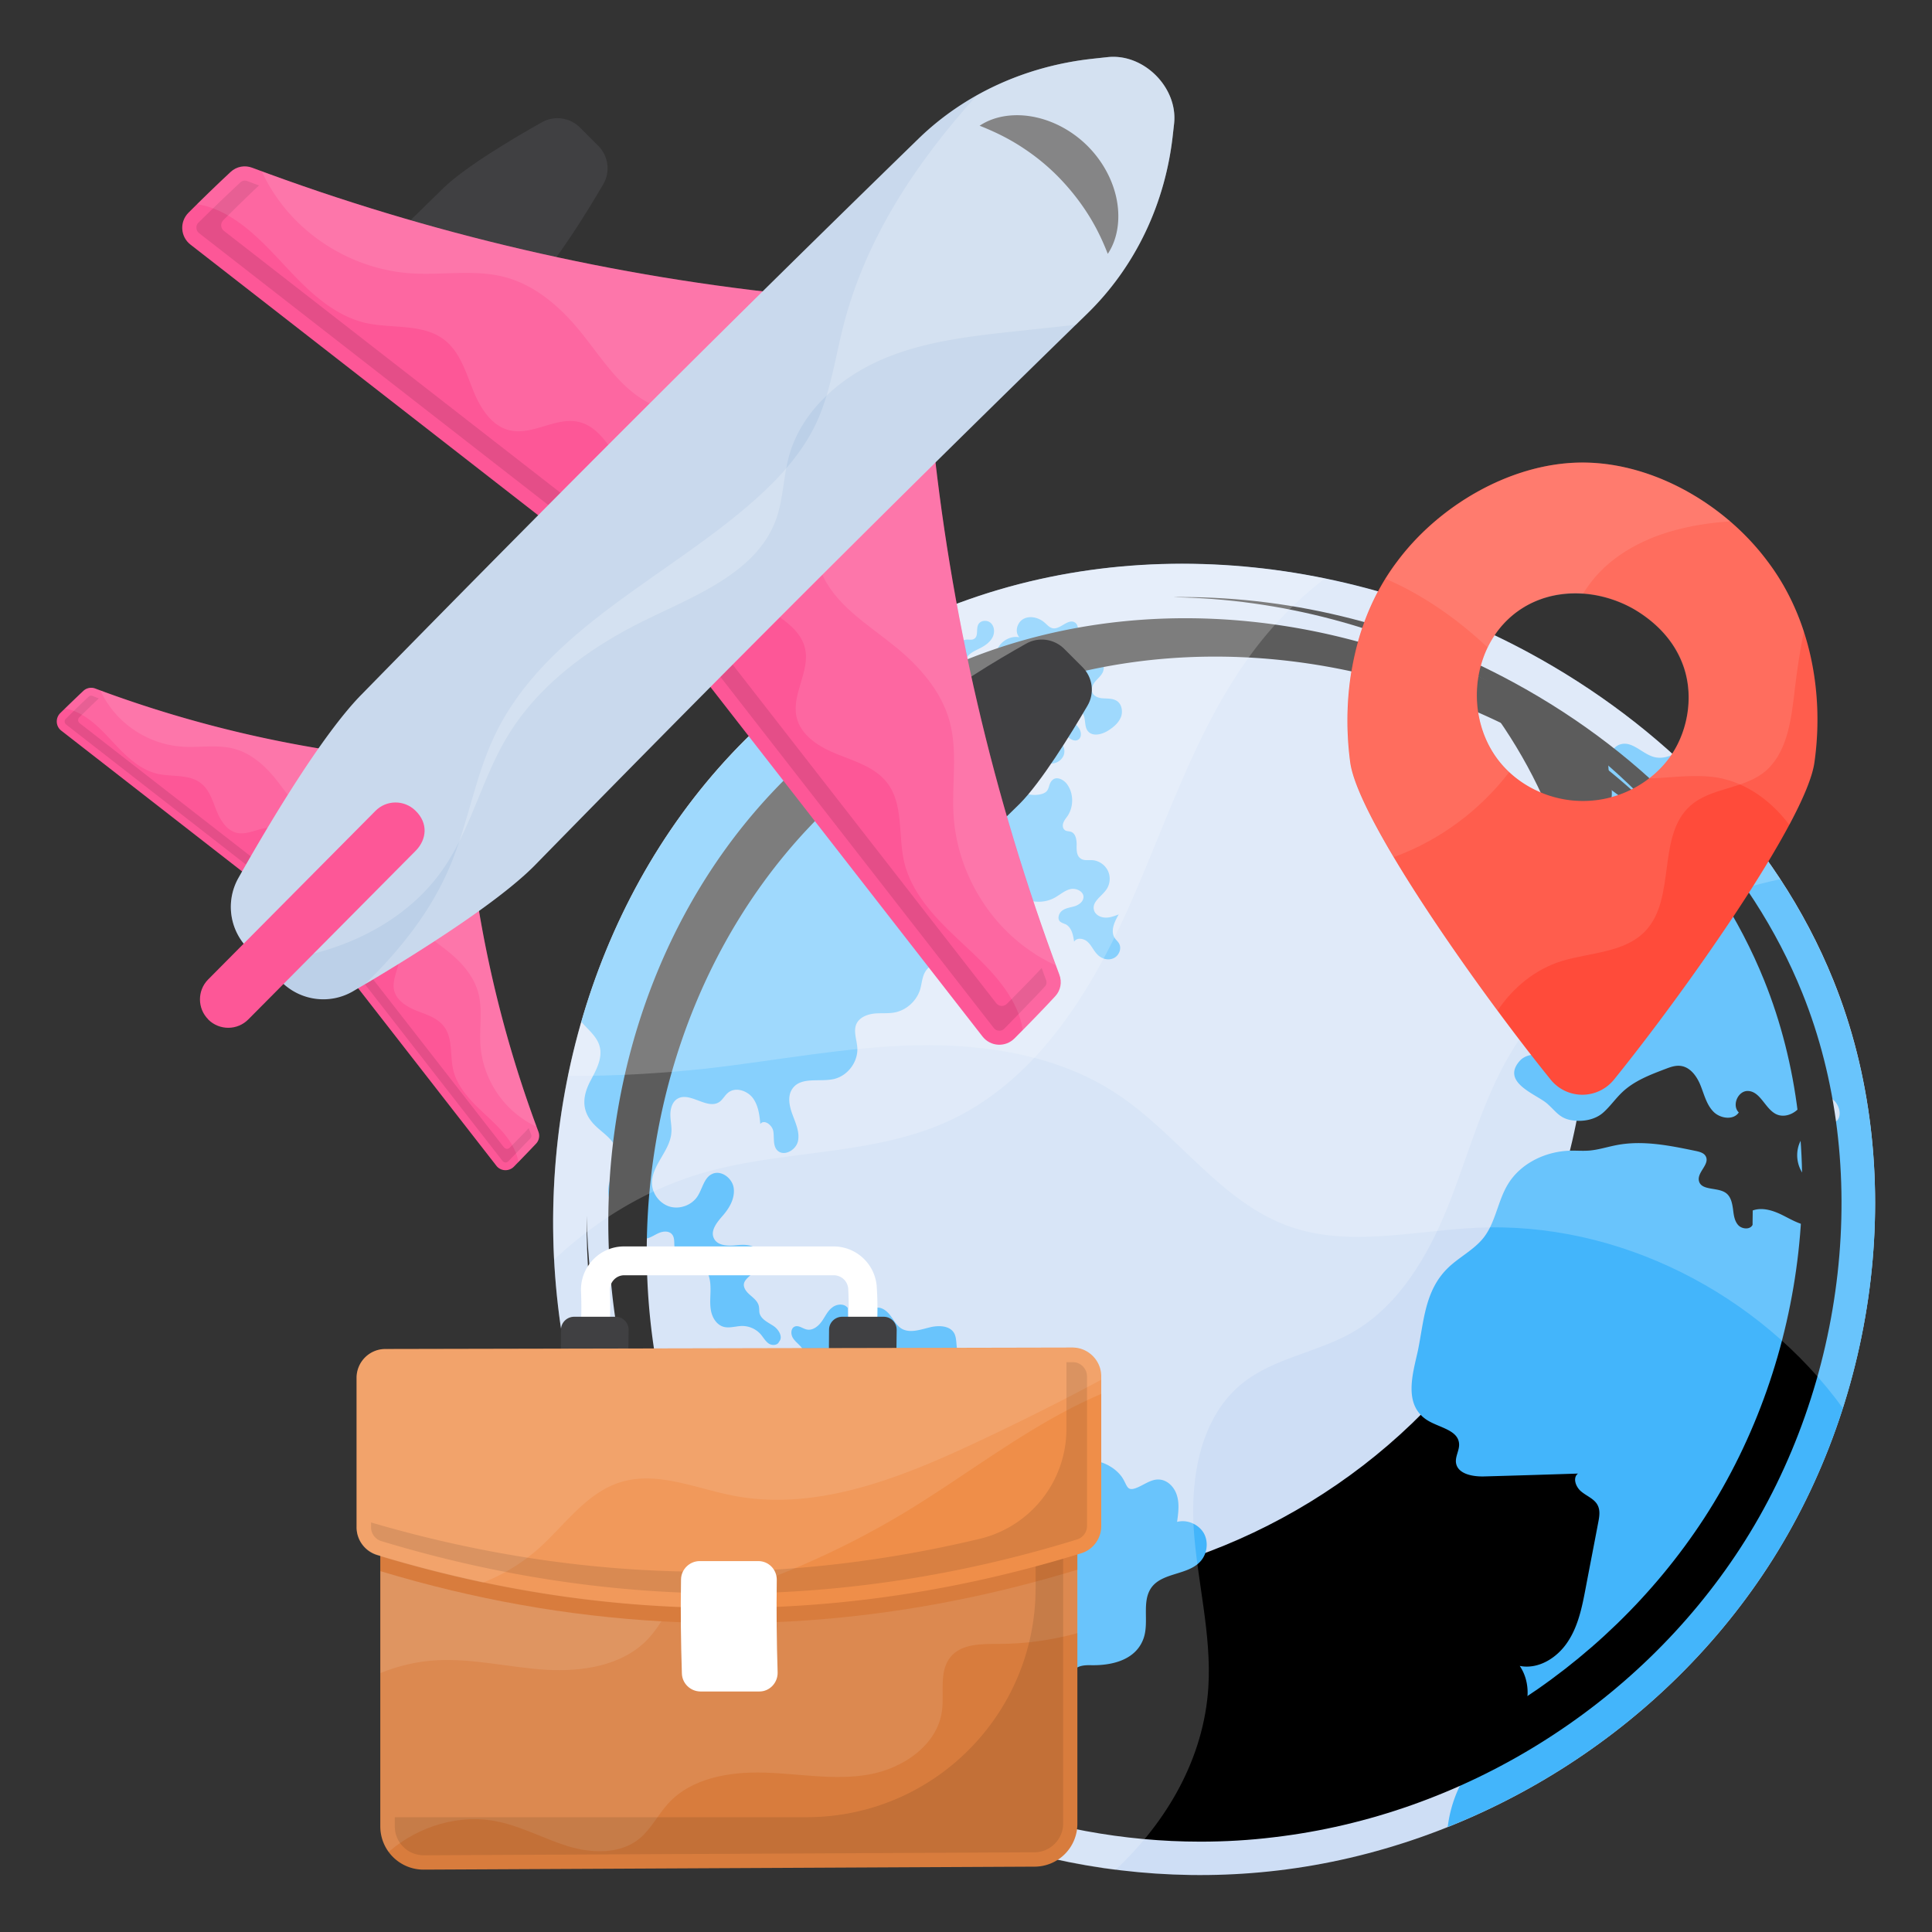 <svg xmlns="http://www.w3.org/2000/svg" version="1.1" xmlns:xlink="http://www.w3.org/1999/xlink" width="512" height="512" x="0" y="0" viewBox="0 0 136 136" style="enable-background:new 0 0 512 512" xml:space="preserve"><rect x="0" y="0" width="136" height="136" fill="#333333" stroke="none"/><g><path fill="#cedef5" d="M62.82 44.51c14.08-7.27 31.16-5.96 44.83 1.45 9.26 5.02 17.32 12.91 21.41 23.05 5.3 13.15 3.22 29.26-4.6 41.27s-20.94 19.79-34.51 21.39c-13.06 1.55-26.59-2.53-36.48-11.4-22.48-20.16-18.51-61.36 9.35-75.76z" opacity="1" data-original="#cedef5"></path><path d="M121.62 108.41c-7.29 11.18-19.49 18.41-32.11 19.91-12.15 1.43-24.74-2.36-33.93-10.6-4.63-4.16-8.05-9.27-10.29-14.86 8.39 6.89 19.47 10.01 30.18 8.73 11.7-1.38 23.03-8.09 29.78-18.45s8.54-24.26 3.96-35.61c-1.59-3.97-3.91-7.54-6.71-10.65 1.19.51 2.34 1.09 3.48 1.7 8.62 4.67 16.11 12.01 19.92 21.45 4.93 12.22 3 27.22-4.28 38.38z" opacity="1" fill="#00000010" data-original="#00000010"></path><g fill="#43b5fb"><path d="M124.46 110.28c-5.47 8.4-13.54 14.74-22.55 18.33.27-2.27 1.42-4.44 3.2-5.88.57-.46 1.21-.86 1.68-1.42.91-1.11 1-2.85.19-4.04 1.32.26 2.64-.57 3.38-1.7.74-1.11 1.01-2.46 1.26-3.78.29-1.53.59-3.06.88-4.59.08-.41.16-.85-.03-1.23-.22-.45-.75-.64-1.14-.96-.4-.31-.65-.98-.25-1.28-2.19.07-4.38.14-6.57.2-.82.03-1.92-.16-2.02-.98-.05-.44.25-.87.22-1.31-.06-.99-1.42-1.14-2.26-1.68-1.7-1.1-.98-3.32-.64-4.88.42-2.04.48-4.18 2.05-5.76.79-.8 1.88-1.31 2.58-2.2.85-1.09.99-2.58 1.71-3.76.9-1.48 2.66-2.32 4.4-2.36.45-.01.91.03 1.36-.01.64-.06 1.25-.26 1.88-.38 1.85-.36 3.75.03 5.58.41.28.06.59.14.71.39.28.55-.61 1.1-.49 1.7.15.74 1.35.43 1.93.89.32.25.41.68.47 1.09.05.4.09.83.36 1.14.26.3.85.35 1.02-.01 0-.34.01-.68.01-1.01.66-.24 1.4-.01 2.04.3.63.31 1.25.7 1.95.77.7.08 1.51-.29 1.65-.98.1-.55-.26-1.1-.68-1.46-.43-.37-.95-.64-1.31-1.07-.52-.62-.66-1.51-.37-2.26s1.02-1.3 1.81-1.38c.24-.03.5-.02.7-.14.55-.3.35-1.19-.13-1.58-.49-.4-1.13-.53-1.62-.93s-.69-1.28-.15-1.58c-.35-.03-.7-.06-1.05-.07.59.66 1.01 1.57.82 2.44-.2.87-1.23 1.55-2.03 1.15-.76-.39-1.08-1.56-1.93-1.62-.72-.06-1.2 1-.68 1.51-.38.57-1.33.43-1.8-.07-.48-.5-.64-1.21-.9-1.85s-.73-1.29-1.42-1.36c-.36-.04-.71.09-1.05.22-1.08.41-2.18.83-3.02 1.62-.5.47-.88 1.04-1.39 1.48-.54.46-1.34.61-2.03.53-1-.11-1.23-.63-1.9-1.21-.76-.65-3.24-1.47-1.92-2.98.53-.6 1.48-.51 2.27-.31.76.19 1.73.47 2.38-.11.59-.53.71-1.57.16-2.15-.31-.32-.76-.48-1.11-.76s-.6-.8-.34-1.17c.27-.4.86-.3 1.34-.37.53-.06.91-.36 1.28-.72.19-.18.8-.6.89-.8.09-.18.08-.41.09-.61.01-.21.05-.44.19-.59.17-.16.41-.18.64-.18.48.03 1.2-.14 1.54-.49.39-.4.28-.88.97-1.02 1.22-.26 1.93.88 3.07.79.61-.06 1.14-.82.75-1.27-.19-.22-.54-.32-.58-.61-.07-.51.87-.54 1.02-1.02.16-.45-.48-.76-.95-.73-.47.04-1.02.18-1.36-.16-.53-.54.12-1.74-.54-2.11-.51-.28-1.25.31-1.65-.11-.28-.28-.07-.75.17-1.05.25-.31.54-.66.43-1.04-.09-.33-.47-.5-.81-.47-.33.04-.64.21-.92.39-.88.55-2.29 1.85-3.32.86-.41-.4-.52-1.09-.24-1.59.66.01 1.11-.72 1.12-1.37.03-.65-.21-1.29-.24-1.94-.04-.65.24-1.42.87-1.59.85-.23 1.54.71 2.39.91.44.1.88 0 1.29-.18 4.81 4.36 8.78 9.7 11.27 15.88 5.33 13.17 3.24 29.28-4.58 41.28zM84.53 109.88c-.87 1.01-2.66.79-3.46 1.85-.73.99-.17 2.41-.56 3.57-.53 1.56-2.23 1.94-3.66 1.92-.43-.01-.93 0-1.23.33-.49.53-.41 1.31-.96 1.88-.48.48-1.08.76-1.38 1.4-.29.63-.24 1.42-.72 1.91-.3.31-.76.41-1.19.53-.42.1-.88.25-1.13.6-.26.35-.17.98.25 1.09.32.08.78-.06.88.24.07.22-.15.41-.32.55-.61.51-.92 1.35-.78 2.13.14.77.71 1.46 1.46 1.73.73.27 1.67.21 2.1.86.07.11.12.22.15.35-1.83-.42-3.65-.95-5.42-1.58-.17-.46-.35-.91-.64-1.3-.33-.44-.79-.82-.91-1.35-.08-.4.02-.88-.29-1.14-.23-.19-.57-.16-.82-.31-.37-.23-.4-.76-.34-1.19.05-.43.09-.94-.22-1.24-.19-.19-.5-.26-.68-.47-.37-.41-.06-1.07-.16-1.61-.15-.87-1.21-1.21-1.74-1.9-.64-.83-.43-1.99-.25-3 .48-2.65-1.09-5.56-3.67-6.49-.84-.29-1.86-.5-2.22-1.31-.27-.61-.02-1.31.18-1.93.21-.64.35-1.4-.06-1.92-.39-.48-1.08-.53-1.65-.75-.58-.22-1.12-.91-.76-1.4.34-.46 1.23-.36 1.39-.91.14-.53-.57-.83-.88-1.27-.36-.51-.17-1.22.18-1.72s.86-.88 1.23-1.37c.37-.5.57-1.2.24-1.71-.18-.28-.47-.46-.65-.73-.19-.27-.19-.72.11-.84.28-.11.55.15.85.21.41.08.79-.22 1.03-.55.25-.34.41-.74.74-.99.32-.27.88-.31 1.11.03 0 .34.01.68.02 1.02.28.31.8.08 1.07-.24.27-.31.5-.73.9-.8.41-.07.77.23 1.01.55.25.33.44.71.79.92.57.33 1.28.08 1.93-.08.64-.17 1.47-.16 1.78.42.26.52.01 1.29.5 1.59.45.27 1.11-.18 1.53.12.41.28.23.9.37 1.36.21.71 1.11.93 1.84.92.75-.02 1.57-.14 2.16.31.57.42.71 1.22.86 1.92.2.89.49 1.86.12 2.71.97-.08 1.95-.17 2.88.11.58.18 1.14.53 1.51 1.03.46.64.3 1.17 1.27.7.44-.21.88-.52 1.37-.49.62.03 1.11.57 1.27 1.16.17.59.08 1.22 0 1.82.69-.18 1.48.15 1.86.76.36.6.28 1.45-.19 1.99zM75.52 50.66c.12.25.34.43.48.68.13.25.13.61-.12.74-.21.12-.48-.01-.67-.17-.18-.16-.38-.34-.62-.36-.25-.03-.5.29-.33.46.45.11.76.63.64 1.08s-.64.75-1.09.63c-.44-.12-.74-.64-.62-1.09-.15-.06-.29-.13-.43-.19.14.24-.12.57-.4.56s-.5-.26-.57-.53-.02-.55.04-.83c.06-.27.11-.54.06-.82-.2.07-.45.02-.6-.15-.16-.14-.04-.41.14-.53.17-.11.39-.16.54-.3.24-.24.16-.72-.16-.87.59.01 1.14-.51 1.18-1.1s-.44-1.17-1.03-1.24c-.59-.06-1.19.38-1.3.96-.04.23-.01.46-.06.68-.11.65-.77 1.1-1.44 1.17-.65.08-1.31-.12-1.93-.32.18.35.38.71.41 1.11.09.76-.56 1.58-1.36 1.34-.32-.1-.59-.34-.88-.52s-.64-.3-.96-.18c-.45.19-.57.82-1 1.04-.67.33-1.54-.53-2.16-.12-.41.27-.41.89-.76 1.23-.22.2-.54.25-.82.38-.39.19-.68.63-.61 1.06.06.43.57.76.97.59.15-.07.29-.2.45-.2.19 0 .33.19.37.38s0 .39 0 .58c0 .45.26.9.64 1.14.36.22.85.1 1.14.41.57.59-.24 1.14-.56 1.59-.21.3-.34.72-.17 1.05.24.46.97.46 1.35.1s.48-.92.46-1.45c-.01-.28-.05-.57.06-.84.15-.38.54-.6.93-.71s.8-.14 1.17-.3c.38-.16.72-.48.72-.88.01-.47-.43-.89-.33-1.35.09-.39.52-.57.89-.69.39-.12.82-.27.97-.64.09-.24.04-.52.05-.78s.15-.56.41-.59c.42-.04.59.68 1.02.71.42.04.72-.63 1.12-.49.49.18.08 1.12.55 1.35.27.13.6-.13.88-.02.28.12.28.53.11.78-.17.26-.44.42-.62.66s-.22.64.04.8c.48.29 1.21.4 1.74.19.5-.2.29-.67.67-.97.29-.23.74 0 .97.29.49.64.51 1.59.06 2.27-.11.16-.24.3-.3.49-.07.18-.04.41.13.52.11.07.27.06.4.1.34.11.41.55.41.91-.01.35-.02.78.29.98.23.16.53.09.81.11.46.03.89.32 1.1.75.2.41.16.94-.11 1.32-.32.47-1 .84-.88 1.4.06.34.42.55.76.57.34.03.67-.1.99-.22-.3.52-.6 1.16-.28 1.66.09.14.22.24.3.38.21.36 0 .87-.38 1.04-.37.18-.84.05-1.13-.25-.27-.26-.41-.63-.68-.88-.27-.27-.78-.35-.97-.03-.06-.46-.17-.99-.58-1.22-.14-.06-.29-.1-.41-.2-.22-.22-.07-.62.17-.78.25-.18.57-.21.87-.3.29-.1.59-.31.61-.62.03-.42-.52-.68-.93-.58s-.74.41-1.11.61c-.66.36-1.52.37-2.18.02-.4-.21-.75-.53-1.19-.56-.27-.02-.52.08-.76.18-.91.37-1.83.74-2.75 1.1-.06.36.33.65.68.63.36-.02.66-.25.96-.46.29-.21.61-.42.97-.41.35.01.71.37.58.7s-.64.41-.73.76c-.11.36.31.64.54.94.39.52.12 1.38-.36 1.76-.57.44-1.54.27-2.17.11-.92-.24-2.1-.42-2.64.36-.27.39-.28.88-.41 1.33-.25.8-.96 1.45-1.79 1.61-.48.09-.98.03-1.46.08-.48.06-1 .26-1.22.7-.25.52.01 1.12.05 1.7.06.99-.66 1.96-1.62 2.2-1 .24-2.31-.18-2.93.66-.39.52-.24 1.25-.01 1.86.22.6.52 1.24.38 1.87-.15.64-1.01 1.1-1.46.63-.31-.33-.2-.87-.27-1.32-.06-.44-.64-.89-.92-.53-.05-.65-.15-1.35-.55-1.86-.41-.51-1.23-.76-1.73-.33-.22.18-.36.47-.6.64-.86.58-2.08-.76-2.96-.22-.36.22-.49.69-.49 1.11 0 .43.11.86.07 1.28-.1 1.31-1.45 2.33-1.36 3.64.05.72.59 1.38 1.29 1.57.7.18 1.5-.12 1.9-.72.36-.54.46-1.32 1.04-1.59.64-.3 1.43.3 1.52 1 .09.71-.29 1.38-.76 1.92-.4.46-.9 1.05-.64 1.6.24.53.97.56 1.54.5.58-.06 1.28-.08 1.59.41.29.46 0 .99-.27 1.4-.23.33-.83.62-.74 1.07.06.29.29.5.51.69s.46.4.53.68c.05.18.02.37.06.54.12.43.6.64.98.89.37.25.69.78.39 1.11-.1.26-.49.28-.72.13-.23-.16-.37-.41-.55-.63a1.75 1.75 0 0 0-1.35-.61c-.42.01-.87.17-1.28.06-.53-.15-.84-.71-.91-1.25-.08-.53.01-1.09-.02-1.63-.02-.55-.18-1.14-.63-1.46-.58-.41-1.57-.3-1.83-.96-.17-.41.03-.93-.27-1.24-.23-.23-.62-.19-.91-.06-.3.13-.57.33-.89.39-.38.06-.77-.1-1.07-.35-.29-.25-.52-.57-.73-.89-.45-.69-.93-1.46-.86-2.28.07-.88.76-1.69.62-2.56-.17-.96-1.17-1.41-1.74-2.09-.76-.89-.69-1.84-.17-2.87.41-.78.91-1.63.68-2.49-.17-.65-.73-1.11-1.18-1.61a.642.642 0 0 1-.1-.13c3.14-10.89 9.99-20.66 20.4-26.57.06.06.11.13.17.2.2.31.37.72.72.82.31.09.65-.08.97-.01.51.11.77.82 1.3.8.23-.01.42-.17.6-.32.17-.17.33-.34.55-.4.23-.06.52.05.55.28.2.24.64.12.83-.13.19-.26.24-.59.34-.89s.3-.63.62-.67c.2-.03.42.05.59-.06.32-.18.13-.68.29-1s.65-.35.9-.1.27.67.11.99c-.17.32-.46.54-.77.71-.29.16-.62.28-.87.51-.25.22-.41.59-.27.89.12.26.41.39.7.39.28-.01.54-.11.81-.21.2-.08.42-.18.54-.37.12-.21.08-.48.11-.72.07-.76.89-1.35 1.64-1.2-.37-.38-.15-1.1.34-1.32.48-.22 1.08-.04 1.47.32.16.14.29.3.51.36.54.13 1.08-.69 1.57-.41.32.19.25.68.12 1.04-.13.35-.24.82.06 1.05.26.19.63.05.95.06.64.02 1.11.81.84 1.38-.13.25-.35.43-.53.64-.17.21-.3.51-.2.76.11.29.47.41.78.42.32.02.65 0 .93.17.37.22.46.76.3 1.16-.17.41-.52.7-.88.93-.44.28-1.09.45-1.43.06-.22-.26-.18-.64-.26-.98-.06-.33-.38-.69-.68-.55-.24.09-.25.46-.13.71z" fill="#43b5fb" opacity="1" data-original="#43b5fb"></path></g><path d="M122.49 109c-7.27 11.16-19.54 18.77-32.82 20.33-1.71.21-3.45.31-5.17.31-10.83 0-21.57-4.05-29.44-11.12-8.97-8.04-13.92-20.05-13.76-32.95.21 11.96 4.96 23.06 13.32 30.54 7.64 6.85 18.03 10.77 28.53 10.77 1.67 0 3.36-.09 5.01-.29 12.86-1.52 24.74-8.89 31.79-19.7 7.32-11.25 8.98-26.11 4.24-37.87-3.49-8.66-10.49-16.18-19.71-21.18-6.8-3.68-14.36-5.69-21.89-5.8.21-.01.41-.01.62-.01 8.02 0 16.08 2.07 23.32 6 9.51 5.16 16.74 12.93 20.34 21.87 4.9 12.14 3.18 27.49-4.38 39.1z" opacity="1" fill="#00000010" data-original="#00000010"></path><path d="M123 65.43c-3.95-5.71-9.38-10.28-15.37-13.53-12.36-6.7-27.81-7.89-40.52-1.31-25.18 13-28.77 50.25-8.44 68.47 1.27 1.14 2.63 2.2 4.03 3.17a41.09 41.09 0 0 1-6.54-4.79c-20.63-18.49-16.99-56.28 8.57-69.49 12.91-6.67 28.57-5.47 41.11 1.33 6.89 3.75 13.07 9.23 17.16 16.15z" opacity="1" fill="#00000010" data-original="#00000010"></path><path fill="#fff" d="M125.32 61.89c-1 .21-1.98.47-2.96.77-6.48 1.96-12.68 5.76-16.1 11.61-1.93 3.3-2.9 7.05-4.31 10.6-1.43 3.55-3.48 7.07-6.8 8.95-2.48 1.4-5.49 1.78-7.7 3.56-2.91 2.35-3.65 6.51-3.42 10.24.25 3.72 1.26 7.41 1.03 11.15-.31 4.96-2.88 9.44-6.54 12.86-9.19-1.18-18.02-5.06-25.04-11.34-22.49-20.17-18.52-61.38 9.35-75.77 14.07-7.27 31.15-5.95 44.83 1.45 6.95 3.76 13.24 9.16 17.66 15.92z" opacity=".2"></path><path fill="#fff" d="M129.72 99.12c-5.85-8.06-15.82-13.18-25.81-12.69-4.4.21-8.95 1.37-13.1-.08-4.84-1.69-7.85-6.46-12.12-9.3-4.11-2.75-9.25-3.57-14.2-3.47-4.95.11-9.83 1.08-14.76 1.64-3.23.35-6.48.53-9.74.52 2.65-12.92 10.34-24.78 22.83-31.22 14.07-7.27 31.15-5.95 44.83 1.45 9.25 5.02 17.33 12.92 21.41 23.06 3.78 9.37 3.81 20.26.66 30.09z" opacity=".2"></path><path fill="#fff" d="M93.26 40.72a25.834 25.834 0 0 0-3.7 3.48c-4.66 5.29-6.87 12.2-9.67 18.67-2.78 6.46-6.66 13.03-13.04 16.01-5.41 2.51-11.73 2.03-17.45 3.71-3.94 1.16-7.43 3.31-10.4 6.09-.92-17.49 7.2-35.59 23.81-44.17 9.46-4.88 20.24-5.89 30.45-3.79z" opacity=".2"></path><path fill="#ff4b3a" d="M124.43 39.52c-2.97-3.99-8.02-6.96-13.04-6.96-4.95 0-10.07 2.97-13.04 6.96-3 3.96-3.96 9.24-3.3 14.16.58 4.13 9.29 16.37 14.1 22.31a2.865 2.865 0 0 0 4.47 0c4.81-5.94 13.52-18.18 14.1-22.31.7-4.91-.29-10.2-3.29-14.16zm-6.76 13.6c-1.25 1.85-3.37 3.04-5.54 3.23-2.08.2-4.26-.5-5.84-1.95-3.6-3.27-2.97-9.77 1.52-11.95 2.24-1.09 4.98-.83 7.16.4 1.49.86 2.77 2.11 3.43 3.76.85 2.09.52 4.63-.73 6.51z"></path><g fill="#fff"><path d="M124.43 39.53c-2.97-4-8.02-6.97-13.03-6.97-4.95 0-10.07 2.97-13.04 6.97-.3.38-.57.79-.83 1.21a22 22 0 0 1 1.55.74c2.06 1.1 3.94 2.49 5.64 4.1.63-1.31 1.66-2.43 3.07-3.12 2.25-1.09 4.98-.82 7.16.39 1.48.86 2.77 2.11 3.43 3.77.86 2.07.53 4.61-.72 6.5-.45.66-1 1.23-1.62 1.68 1.68-.05 3.42-.35 5.07-.02 1.97.41 3.64 1.68 4.85 3.29.97-1.82 1.62-3.36 1.77-4.39.7-4.91-.3-10.2-3.3-14.15z" opacity=".1"></path><path d="M124.43 39.53c-2.97-4-8.02-6.97-13.03-6.97-4.95 0-10.07 2.97-13.04 6.97-3 3.95-3.96 9.24-3.3 14.15.45 3.19 5.76 11.23 10.36 17.46 1.08-1.62 2.65-2.91 4.52-3.49 2.02-.61 4.42-.58 5.88-2.11 2.2-2.31.78-6.72 3.18-8.83 1.4-1.24 3.58-1.16 5.08-2.27 1.74-1.31 2.01-3.76 2.26-5.91.16-1.37.37-2.74.64-4.08-.58-1.77-1.43-3.44-2.55-4.92zm-6.76 13.6c-1.26 1.84-3.37 3.04-5.55 3.23-2.07.2-4.25-.5-5.84-1.95-3.59-3.27-2.97-9.77 1.52-11.95 2.25-1.09 4.98-.82 7.16.39 1.48.86 2.77 2.11 3.43 3.77.86 2.08.53 4.62-.72 6.51z" opacity=".1"></path><path d="M111.4 32.56c-4.95 0-10.07 2.97-13.04 6.97-3 3.95-3.96 9.24-3.3 14.15.21 1.44 1.39 3.86 3.06 6.65 3.19-1.16 6.05-3.27 8.11-5.97-3.55-3.28-2.9-9.74 1.56-11.9 1.14-.54 2.39-.75 3.64-.66.17-.28.36-.54.56-.81 1.54-2.01 3.94-3.21 6.4-3.79 1.11-.27 2.25-.42 3.4-.5-2.9-2.49-6.66-4.14-10.39-4.14z" opacity=".1"></path></g><g fill="#404042"><path d="M28.89 15.51c.73-.72 1.47-1.44 2.23-2.18 1.53-1.53 5.01-3.59 7.02-4.72.88-.5 1.98-.34 2.69.37l1.28 1.28c.72.72.87 1.84.35 2.72-1.16 1.98-3.26 5.39-4.78 6.91-.76.74-1.5 1.47-2.23 2.18zM62.98 52.21c.73-.72 1.47-1.44 2.23-2.18 1.53-1.53 5.01-3.59 7.02-4.72.88-.5 1.98-.34 2.69.37l1.28 1.28c.72.72.87 1.84.35 2.72-1.16 1.98-3.26 5.39-4.78 6.91-.76.74-1.5 1.47-2.23 2.18z"></path></g><path fill="#fd5797" d="M56.56 20.82c-13.25-1.3-26.33-4.34-38.8-9.01-.53-.2-1.11-.09-1.52.29-.94.87-2.11 2.01-2.97 2.87-.64.64-.58 1.69.14 2.25l31.1 24.21z"></path><path d="M13.97 15.67c-.12.12-.15.26-.14.35-.01.13.05.26.14.35l.04.04 30.2 23.51.62-1.05-29.07-22.62-.05-.05a.483.483 0 0 1-.14-.35c0-.08.03-.23.15-.35.7-.7 1.66-1.65 2.52-2.45-.28-.09-.55-.2-.83-.3a.444.444 0 0 0-.49.09c-.94.87-2.13 2.02-2.95 2.83z" opacity=".1"></path><path fill="#fff" d="M13.87 14.37c.51.08 1 .23 1.46.43 2.02.9 3.51 2.62 5.03 4.23 1.51 1.61 3.22 3.2 5.37 3.7 1.87.42 4.04.02 5.56 1.2 1.07.83 1.49 2.23 1.99 3.48.5 1.27 1.31 2.6 2.64 2.89 1.6.35 3.22-.97 4.82-.6 1.64.38 2.35 2.26 3.5 3.49 1.02 1.09 2.46 1.68 3.95 1.93l8.37-14.3a154.047 154.047 0 0 1-38.81-9.01c-.52-.2-1.11-.09-1.52.29-.73.68-1.6 1.52-2.36 2.27z" opacity=".1"></path><path fill="#fff" d="M18.43 12.06c.28.62.61 1.2 1 1.76 2.12 3.11 5.72 5.17 9.49 5.42 2.24.15 4.54-.31 6.71.29 2.11.59 3.84 2.11 5.23 3.82 1.59 1.96 2.98 4.32 5.32 5.24 1.77.71 3.72.44 5.64.33l4.74-8.1a153.696 153.696 0 0 1-38.13-8.76z" opacity=".1"></path><path fill="#fd5797" d="M65.56 29.81c1.3 13.25 4.34 26.33 9.01 38.8.2.53.09 1.11-.29 1.52-.87.94-2.01 2.11-2.87 2.97-.64.64-1.69.58-2.25-.14l-24.21-31.1z"></path><path d="M70.7 72.41c-.12.12-.26.15-.35.14a.46.46 0 0 1-.35-.14l-.04-.04-23.51-30.2 1.05-.62 22.63 29.07.05.05c.09.09.21.14.35.14.08 0 .23-.03.35-.15.7-.7 1.65-1.66 2.45-2.52.09.28.2.55.3.83.07.17.04.36-.09.49-.87.94-2.03 2.12-2.84 2.95z" opacity=".1"></path><g fill="#fff"><path d="M72 72.51c-.08-.51-.23-1-.43-1.46-.9-2.02-2.62-3.51-4.23-5.03-1.61-1.51-3.2-3.22-3.7-5.37-.42-1.87-.02-4.04-1.2-5.56-.83-1.07-2.23-1.49-3.48-1.99-1.27-.5-2.6-1.31-2.89-2.64-.35-1.6.97-3.22.6-4.82-.38-1.64-2.26-2.35-3.49-3.5-1.09-1.02-1.68-2.46-1.93-3.95l14.3-8.37c1.31 13.26 4.34 26.33 9.01 38.81.2.52.09 1.11-.29 1.52-.68.72-1.52 1.59-2.27 2.36z" opacity=".1"></path><path d="M74.31 67.95c-.62-.28-1.2-.61-1.76-1-3.11-2.12-5.17-5.72-5.42-9.49-.15-2.24.31-4.54-.29-6.71-.59-2.11-2.11-3.84-3.82-5.23-1.96-1.59-4.32-2.98-5.24-5.32-.71-1.77-.44-3.72-.33-5.64l8.1-4.74c1.28 13.01 4.24 25.85 8.76 38.13z" opacity=".1"></path></g><path fill="#fd5797" d="M28.01 53.42a84.18 84.18 0 0 1-21.3-4.95.81.81 0 0 0-.84.16c-.51.48-1.16 1.11-1.63 1.57-.35.35-.32.93.07 1.23l17.07 13.29z"></path><path d="M4.63 50.6c-.07.07-.08.14-.08.19 0 .07.03.14.08.19l.02.02 16.58 12.91.34-.58L5.61 50.91l-.03-.03a.273.273 0 0 1-.08-.19.3.3 0 0 1 .08-.19c.38-.38.91-.9 1.38-1.34-.15-.05-.3-.11-.45-.17a.246.246 0 0 0-.27.05c-.51.48-1.16 1.11-1.61 1.56z" opacity=".1"></path><path fill="#fff" d="M4.58 49.88c.28.05.55.12.8.24 1.11.49 1.93 1.44 2.76 2.32s1.77 1.76 2.95 2.03c1.02.23 2.22.01 3.05.66.59.45.82 1.22 1.09 1.91.28.69.72 1.42 1.45 1.59.88.19 1.77-.53 2.64-.33.9.21 1.29 1.24 1.92 1.91.56.6 1.35.92 2.17 1.06l4.6-7.85a84.18 84.18 0 0 1-21.3-4.95.789.789 0 0 0-.83.16c-.41.38-.89.84-1.3 1.25z" opacity=".1"></path><path fill="#fff" d="M7.08 48.62c.15.34.33.66.55.97 1.16 1.71 3.14 2.84 5.21 2.97 1.23.08 2.49-.17 3.68.16 1.16.32 2.11 1.16 2.87 2.1.87 1.08 1.63 2.37 2.92 2.88.97.39 2.04.24 3.09.18l2.6-4.44a85.561 85.561 0 0 1-20.92-4.82z" opacity=".1"></path><path fill="#fd5797" d="M32.95 58.36a84.18 84.18 0 0 0 4.95 21.3c.11.29.05.61-.16.84-.48.51-1.11 1.16-1.57 1.63-.35.35-.93.32-1.23-.07l-13.3-17.08z"></path><path d="M35.78 81.75c-.07.07-.14.08-.19.08-.07 0-.14-.03-.19-.08l-.02-.02-12.92-16.59.58-.34 12.43 15.96.03.03c.05.05.12.08.19.08a.3.3 0 0 0 .19-.08c.38-.38.9-.91 1.34-1.38.05.15.11.3.17.45.04.09.02.2-.05.27-.48.51-1.12 1.16-1.56 1.62z" opacity=".1"></path><g fill="#fff"><path d="M36.49 81.8c-.05-.28-.12-.55-.24-.8-.49-1.11-1.44-1.93-2.32-2.76s-1.76-1.77-2.03-2.95c-.23-1.02-.01-2.22-.66-3.05-.45-.59-1.22-.82-1.91-1.09-.69-.28-1.42-.72-1.59-1.45-.19-.88.53-1.77.33-2.64-.21-.9-1.24-1.29-1.91-1.92-.6-.56-.92-1.35-1.06-2.17l7.85-4.6a84.18 84.18 0 0 0 4.95 21.3c.11.29.05.61-.16.83-.38.4-.84.88-1.25 1.3z" opacity=".1"></path><path d="M37.76 79.3a5.49 5.49 0 0 1-.97-.55c-1.71-1.16-2.84-3.14-2.97-5.21-.08-1.23.17-2.49-.16-3.68-.32-1.16-1.16-2.11-2.1-2.87-1.08-.87-2.37-1.63-2.88-2.92-.39-.97-.24-2.04-.18-3.09l4.44-2.6c.71 7.13 2.34 14.18 4.82 20.92z" opacity=".1"></path></g><path fill="#bcd0e8" d="M37.6 60.96c-2.8 2.81-9.09 6.68-12.75 8.82-1.63.95-3.69.68-5.03-.65l-2.35-2.35a4.15 4.15 0 0 1-.69-4.97c2.09-3.7 5.9-10.13 8.71-12.96 14.5-14.81 26.45-26.71 39.14-39.06 3.25-3.17 7.57-5.15 12.33-5.66l1.02-.11c2.53-.27 4.94 2.14 4.67 4.67l-.08.71c-.52 4.95-2.67 9.4-6.05 12.69-12.61 12.29-24.5 24.12-38.92 38.87z"></path><path fill="#404042" d="M77.98 17.87c-.49-1.26-1.01-2.23-1.6-3.11s-1.23-1.65-1.94-2.37a15.05 15.05 0 0 0-2.37-1.94c-.88-.59-1.85-1.1-3.11-1.6 1.14-.76 2.62-.89 3.97-.59 1.36.3 2.64 1.03 3.63 2.02s1.72 2.26 2.02 3.63c.29 1.34.16 2.82-.6 3.96z"></path><path fill="#fff" d="M76.52 22.1c-.25.25-.52.5-.77.76-1.39.15-2.79.3-4.17.45-3.24.35-6.53.71-9.51 2s-5.67 3.66-6.53 6.8c-.4 1.45-.4 3-.9 4.42-1.32 3.7-5.52 5.32-9.05 7.04-3.95 1.91-7.68 4.58-9.92 8.35-1.77 2.97-2.54 6.48-4.52 9.31-2.52 3.6-6.82 5.7-11.18 6.31-.52.07-1.05.13-1.57.16l-.93-.93a4.152 4.152 0 0 1-.69-4.97c2.09-3.7 5.9-10.13 8.71-12.95 14.49-14.81 26.44-26.7 39.14-39.06 3.25-3.17 7.57-5.15 12.33-5.66l1.02-.11c2.53-.27 4.94 2.14 4.67 4.67l-.08.71c-.53 4.95-2.67 9.4-6.05 12.7z" opacity=".2"></path><path fill="#fff" d="M37.6 60.96c-2.59 2.6-8.2 6.12-11.91 8.33 2.5-2.45 4.67-5.16 6.01-8.37 1.24-2.95 1.72-6.17 3.08-9.06 3.57-7.59 12.18-11.16 18.43-16.74 1.71-1.53 3.28-3.27 4.25-5.34 1.01-2.16 1.32-4.56 1.91-6.86 1.58-6.15 5.09-11.43 9.37-16.19 2.47-1.39 5.26-2.28 8.22-2.6l1.02-.11c2.53-.27 4.94 2.14 4.67 4.67l-.08.71c-.52 4.95-2.67 9.4-6.05 12.69-12.61 12.3-24.5 24.13-38.92 38.87z" opacity=".2"></path><path fill="#fd5797" d="M14.66 71.76c-.77-.77-.78-2.02-.02-2.8l11.78-11.87c.77-.79 2.03-.8 2.82-.03.92.88.8 2.03.03 2.82L17.49 71.75c-.77.79-2.03.8-2.82.03 0 0-.01-.01-.01-.02z"></path><path fill="#fff" d="m61.71 93.78-2.02-.14c.06-.96.07-1.94.02-2.91a1.02 1.02 0 0 0-1.02-.96H43.94c-.27 0-.53.11-.72.31-.2.21-.3.48-.29.77.04.97.03 1.95-.04 2.92l-2.02-.14c.06-.9.07-1.81.03-2.7-.04-.84.27-1.66.85-2.26s1.35-.93 2.18-.93h14.74a3.05 3.05 0 0 1 3.05 2.88c.07 1.06.06 2.12-.01 3.16z"></path><path fill="#d87c3d" d="m72.82 131.4-42.99.21a3.043 3.043 0 0 1-3.06-3.04v-25.85l49.07-.25v25.88a3.018 3.018 0 0 1-3.02 3.05z"></path><path fill="#fff" d="M75.86 110.49v4.47c-1.81.49-3.67.76-5.55.76-1.22 0-2.63-.02-3.4.92-.83 1.01-.43 2.51-.6 3.79-.32 2.42-2.77 4.08-5.18 4.49-2.41.42-4.88-.07-7.33-.14-2.44-.07-5.12.37-6.77 2.18-.72.79-1.2 1.8-2.02 2.47-1.35 1.1-3.31 1.04-4.97.55-1.66-.5-3.21-1.36-4.9-1.73-2.73-.61-5.68.28-7.78 2.11-.37-.5-.58-1.12-.58-1.79V110.6c6.59 1.99 13.18 3.16 19.77 3.53 9.77.56 19.54-.66 29.31-3.64z" opacity=".1"></path><path fill="#fff" d="M46.55 114.13c-.28.46-.6.89-.98 1.29-1.79 1.85-4.59 2.27-7.14 2.12-2.57-.16-5.1-.8-7.66-.67-1.37.07-2.72.39-3.99.9v-7.17c6.59 1.99 13.17 3.16 19.77 3.53z" opacity=".1"></path><path d="M72.9 103.51v8.28c0 8.91-7.22 16.13-16.13 16.13H27.79v.65c0 1.12.91 2.03 2.03 2.03l43-.21c1.11 0 2.02-.92 2.02-2.03V103.5z" opacity=".1"></path><g fill="#404042"><path d="M44.29 98.23c-.05-1.53-.07-3.07-.04-4.6.01-.52-.4-.94-.92-.94h-2.91c-.51 0-.93.41-.93.91-.02 1.56-.01 3.13.04 4.69.02.5.43.9.93.9h2.91c.53 0 .94-.43.92-.96zM63.16 98.23c-.05-1.53-.07-3.07-.04-4.6.01-.52-.4-.94-.92-.94h-2.91c-.51 0-.93.41-.93.91-.02 1.56-.01 3.13.04 4.69.02.5.43.9.93.9h2.91c.53 0 .94-.43.92-.96z"></path></g><path fill="#ef8e49" d="M76.11 109.34c-16.53 5.1-33.05 5.13-49.58.11a2.04 2.04 0 0 1-1.43-1.95V96.99c0-1.12.91-2.03 2.02-2.03l48.37-.1c1.12 0 2.03.91 2.03 2.03v10.51c.01.89-.56 1.68-1.41 1.94z"></path><path fill="#fff" d="M77.53 96.9v1.22c-.59.25-1.17.52-1.73.8-4.23 2.12-8 5.05-12.05 7.51a60.571 60.571 0 0 1-15.81 6.7c-7.13-.27-14.27-1.49-21.41-3.66a2.04 2.04 0 0 1-1.43-1.95V97c0-1.12.9-2.03 2.02-2.03l48.38-.1c1.12 0 2.03.9 2.03 2.03z" opacity=".1"></path><path fill="#fff" d="M77.53 96.9v.22c-3 1.61-6.05 3.13-9.14 4.57-5.3 2.47-11.12 4.72-16.85 3.58-2.62-.52-5.29-1.72-7.84-.94-2.36.72-3.88 2.94-5.71 4.61a13.24 13.24 0 0 1-3.98 2.46 90.37 90.37 0 0 1-7.48-1.93 2.04 2.04 0 0 1-1.43-1.95V97c0-1.12.9-2.03 2.02-2.03l48.38-.1c1.12 0 2.03.9 2.03 2.03z" opacity=".1"></path><path d="M76.52 96.9v10.51a1 1 0 0 1-.71.96c-8.19 2.53-16.49 3.8-24.66 3.8-8.07 0-16.24-1.24-24.32-3.69a1.02 1.02 0 0 1-.71-.97v-.34c7.82 2.3 15.74 3.47 23.57 3.47 6.39 0 12.85-.78 19.29-2.32a7.956 7.956 0 0 0 6.09-7.72v-4.71h.45c.54-.01 1 .45 1 1.01z" opacity=".1"></path><path fill="#fff" d="M54.74 117.72c-.07-2.17-.09-4.33-.06-6.5.01-.73-.57-1.33-1.3-1.33h-4.12c-.72 0-1.31.58-1.32 1.29-.04 2.21-.01 4.42.06 6.62.02.71.61 1.27 1.32 1.27h4.12c.73.01 1.32-.61 1.3-1.35z"></path></g></svg>